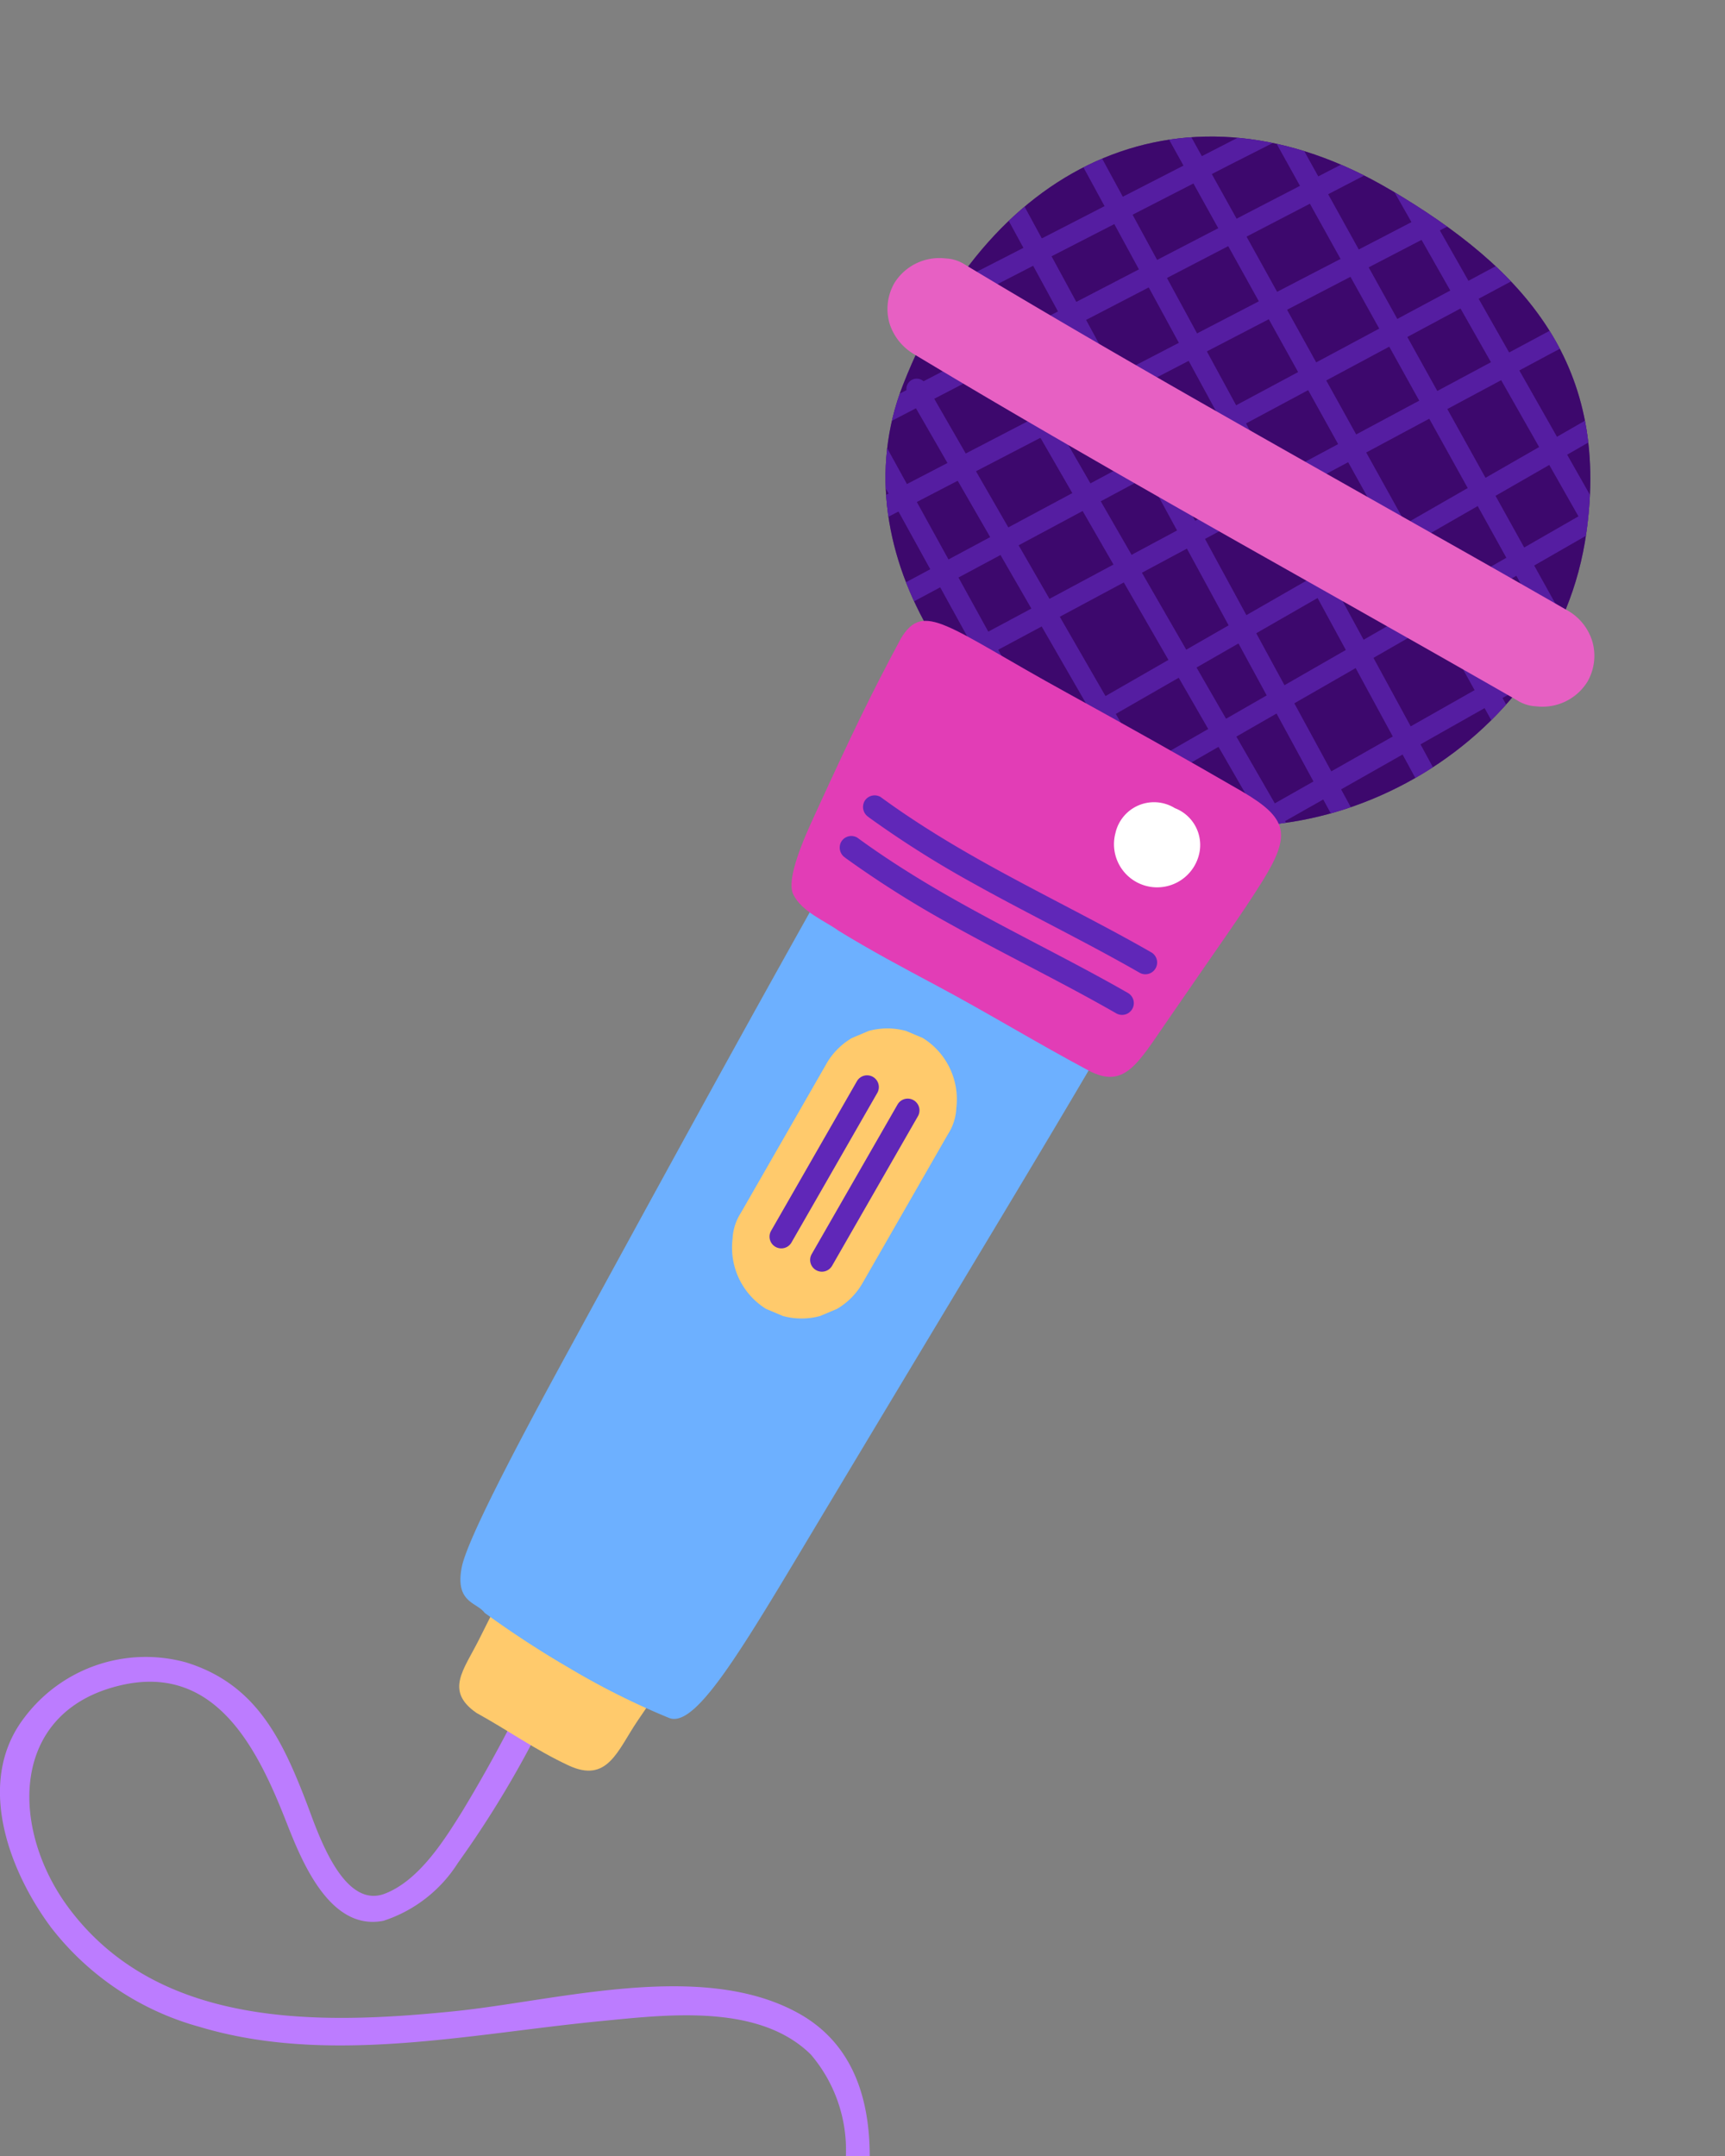 <svg id="Grupo_1074176" data-name="Grupo 1074176" xmlns="http://www.w3.org/2000/svg" xmlns:xlink="http://www.w3.org/1999/xlink" width="67.974" height="84.945" viewBox="0 0 67.974 84.945">
  <rect x="0" y="0" width="67.974" height="84.945" fill="#808080" stroke="none"/>
  <defs>
    <clipPath id="clip-path">
      <rect id="Rectángulo_378558" data-name="Rectángulo 378558" width="67.974" height="84.945" fill="none"/>
    </clipPath>
    <clipPath id="clip-path-3">
      <rect id="Rectángulo_378555" data-name="Rectángulo 378555" width="27.773" height="27.165" fill="none"/>
    </clipPath>
    <clipPath id="clip-path-4">
      <rect id="Rectángulo_378556" data-name="Rectángulo 378556" width="36.617" height="38.583" fill="none"/>
    </clipPath>
    <clipPath id="clip-path-5">
      <path id="Trazado_611048" data-name="Trazado 611048" d="M452.98,68.878c-7.986-4.72-15.725-1.19-19.2,7.674-2.661,6.782,2.8,14,8.561,16.409,7.093,3.192,16.873-1.708,18.306-10.208,1.144-7-2.45-10.794-7.663-13.875" transform="translate(-433.083 -66.778)" fill="none"/>
    </clipPath>
  </defs>
  <g id="Grupo_1074174" data-name="Grupo 1074174" clip-path="url(#clip-path)">
    <g id="Grupo_1074173" data-name="Grupo 1074173" transform="translate(0 0)">
      <g id="Grupo_1074172" data-name="Grupo 1074172" clip-path="url(#clip-path)">
        <path id="Trazado_611020" data-name="Trazado 611020" d="M33.332,819.5h.939c0-2.427-.753-4.505-2.826-5.644-3.811-2.1-9.509-.477-13.549-.068-5.328.54-11.648.679-15.192-4.076C.4,806.611.359,802,4.718,800.955c3.773-.907,5.435,2.5,6.561,5.368.6,1.525,1.707,4.324,3.834,3.9a5.48,5.48,0,0,0,2.938-2.289A40.172,40.172,0,0,0,22.6,799.7c.273-.6-.61-1.118-.885-.517a58.74,58.74,0,0,1-3.506,6.739c-.722,1.156-1.7,2.712-3.04,3.232-1.678.648-2.672-2.492-3.08-3.554-.966-2.514-1.992-4.706-4.764-5.558a5.983,5.983,0,0,0-6.367,2.179c-1.937,2.518-.61,6.033,1.06,8.273A11.12,11.12,0,0,0,7.855,814.4c5.076,1.528,10.659.277,15.8-.222,2.607-.253,6.25-.713,8.3,1.319a5.794,5.794,0,0,1,1.377,4" transform="translate(0 -734.55)" fill="#bc7cff"/>
        <path id="Trazado_611021" data-name="Trazado 611021" d="M227.057,758.845c-.576,1.036-1.117,2.088-1.644,3.148-.6,1.2-1.352,2.016-.1,2.887,1.24.682,2.314,1.457,3.631,2.071,1.537.717,1.928-.59,2.711-1.747.557-.823,1.129-1.636,1.655-2.479.733-1.174.327-1.493-.8-2.056-.881-.439-4.677-3.1-5.453-1.825" transform="translate(-206.539 -697.397)" fill="#ffca6c"/>
        <path id="Trazado_611022" data-name="Trazado 611022" d="M241.366,358.173c-3.834,6.788-6.338,11.325-11.688,21.134-1.5,2.749-4.156,7.636-4.4,8.886-.275,1.413.6,1.378.9,1.8a38.714,38.714,0,0,0,3.338,2.176,29.7,29.7,0,0,0,3.93,1.965c1.105.44,3.027-2.972,6.271-8.375,6.147-10.25,8.335-13.838,10.771-18,3.491-5.966,3.9-7.363,2.612-8.194-1.673-.995-3.454-1.915-5.216-2.749-3.641-1.728-3.747-3.423-6.521,1.352" transform="translate(-207.082 -326.452)" fill="#6db0ff"/>
        <path id="Trazado_611023" data-name="Trazado 611023" d="M361.434,504.323l-1.148,2-1.817,3.166-.417.726a2.06,2.06,0,0,0-.328,1.029A2.843,2.843,0,0,0,359.044,514l.661.279a2.787,2.787,0,0,0,1.472,0l.661-.279a2.782,2.782,0,0,0,.993-.993l1.148-2,1.817-3.166.417-.726a2.06,2.06,0,0,0,.328-1.029,2.843,2.843,0,0,0-1.321-2.758l-.661-.279a2.788,2.788,0,0,0-1.471,0l-.661.279a2.781,2.781,0,0,0-.993.993" transform="translate(-328.857 -462.433)" fill="#ffca6c"/>
        <path id="Trazado_611024" data-name="Trazado 611024" d="M379.882,526.164l-1.148,2-1.816,3.166-.417.726a.461.461,0,0,0,.8.466l1.148-2,1.816-3.166.417-.726a.461.461,0,0,0-.8-.466" transform="translate(-346.114 -483.569)" fill="#6027b8"/>
        <path id="Trazado_611025" data-name="Trazado 611025" d="M399.744,537.564l-1.148,2-1.817,3.166-.417.726a.461.461,0,0,0,.8.466l1.148-2,1.817-3.166.417-.726a.461.461,0,1,0-.8-.466" transform="translate(-364.375 -494.051)" fill="#6027b8"/>
        <path id="Trazado_611026" data-name="Trazado 611026" d="M452.981,68.878c-7.986-4.72-15.725-1.19-19.2,7.674-2.661,6.782,2.8,14,8.561,16.409,7.093,3.192,16.873-1.708,18.306-10.208,1.144-7-2.45-10.794-7.663-13.875" transform="translate(-398.194 -61.399)" fill="#480980"/>
        <g id="Grupo_1074166" data-name="Grupo 1074166" transform="translate(34.89 5.38)" opacity="0.6">
          <g id="Grupo_1074165" data-name="Grupo 1074165">
            <g id="Grupo_1074164" data-name="Grupo 1074164" clip-path="url(#clip-path-3)">
              <path id="Trazado_611027" data-name="Trazado 611027" d="M452.981,68.878c-7.986-4.72-15.725-1.19-19.2,7.674-2.661,6.782,2.8,14,8.561,16.409,7.093,3.192,16.873-1.708,18.306-10.208,1.144-7-2.45-10.794-7.663-13.875" transform="translate(-433.084 -66.779)" fill="#360760"/>
            </g>
          </g>
        </g>
        <g id="Grupo_1074171" data-name="Grupo 1074171" transform="translate(30.991 0.364)" opacity="0.7">
          <g id="Grupo_1074170" data-name="Grupo 1074170">
            <g id="Grupo_1074169" data-name="Grupo 1074169" clip-path="url(#clip-path-4)">
              <g id="Grupo_1074168" data-name="Grupo 1074168" transform="translate(3.899 5.016)">
                <g id="Grupo_1074167" data-name="Grupo 1074167" transform="translate(0 0)" clip-path="url(#clip-path-5)">
                  <path id="Trazado_611028" data-name="Trazado 611028" d="M436.174,157.149l-.769.412-2.093,1.121-3.084,1.652-3.76,2.015-4.118,2.207-4.156,2.227-3.875,2.077-3.276,1.755-2.362,1.266c-.372.2-.748.393-1.116.6l-.047.025a.406.406,0,1,0,.41.7l.769-.412,2.093-1.121,3.084-1.652,3.76-2.015,4.118-2.207,4.156-2.227,3.875-2.077,3.276-1.755,2.362-1.266c.372-.2.748-.393,1.116-.6l.047-.025a.406.406,0,1,0-.41-.7" transform="translate(-409.395 -149.821)" fill="#6027b8"/>
                  <path id="Trazado_611029" data-name="Trazado 611029" d="M491.134,230.636l-.74.425-2.015,1.157-2.98,1.711-3.635,2.088-3.981,2.286-4.006,2.3-3.736,2.146-3.167,1.819-2.277,1.308c-.359.206-.721.409-1.078.619l-.046.026a.406.406,0,0,0,.41.7l.74-.425,2.015-1.157,2.98-1.711,3.635-2.088,3.981-2.286,4.006-2.3,3.736-2.146,3.167-1.819,2.277-1.308c.359-.206.721-.409,1.078-.619l.046-.026a.406.406,0,1,0-.41-.7" transform="translate(-460.842 -217.386)" fill="#6027b8"/>
                  <path id="Trazado_611030" data-name="Trazado 611030" d="M571.442,328.213l-.572.324-1.544.875-2.287,1.3-2.791,1.581-3.047,1.727-3.094,1.753-2.867,1.625-2.424,1.374-1.753.993c-.275.156-.551.309-.824.467l-.035.02a.406.406,0,1,0,.41.7l.572-.324,1.544-.875,2.287-1.3,2.791-1.582,3.047-1.727,3.094-1.753,2.867-1.625,2.424-1.374,1.753-.993c.275-.156.551-.309.824-.467l.035-.02a.406.406,0,1,0-.41-.7" transform="translate(-540.583 -307.102)" fill="#6027b8"/>
                  <path id="Trazado_611031" data-name="Trazado 611031" d="M406.663,98.167l-.7.365-1.921,1L401.207,101l-3.455,1.794-3.8,1.971-3.819,1.983-3.56,1.849-3.008,1.562-2.162,1.123c-.341.177-.685.349-1.023.531l-.044.023a.406.406,0,1,0,.41.7l.7-.365,1.921-1,2.832-1.471,3.455-1.794,3.8-1.971,3.819-1.983,3.56-1.849,3.008-1.562,2.162-1.123c.341-.177.685-.349,1.023-.531l.043-.023a.406.406,0,1,0-.41-.7" transform="translate(-384.406 -95.592)" fill="#6027b8"/>
                  <path id="Trazado_611032" data-name="Trazado 611032" d="M421.3,57.2l-.472.242-1.279.656-1.89.97-2.305,1.183-2.525,1.3-2.558,1.312L407.9,64.074l-2.015,1.034-1.444.741c-.228.117-.458.23-.684.351l-.029.015a.409.409,0,0,0-.146.555.416.416,0,0,0,.555.146l.472-.242,1.279-.656,1.89-.97,2.305-1.183,2.525-1.3,2.557-1.312,2.368-1.215,2.015-1.034L421,58.268c.228-.117.458-.23.684-.351l.029-.015a.409.409,0,0,0,.146-.555.416.416,0,0,0-.555-.146" transform="translate(-405.91 -57.926)" fill="#6027b8"/>
                  <path id="Trazado_611033" data-name="Trazado 611033" d="M480.1,77.652l.445.818,1.21,2.226,1.784,3.28,2.175,4,2.389,4.395,2.412,4.436,2.235,4.111,1.9,3.5,1.366,2.512c.215.395.424.794.644,1.185l.027.051a.406.406,0,0,0,.7-.41l-.445-.818-1.21-2.226-1.784-3.28-2.175-4-2.389-4.395L486.977,88.6l-2.235-4.111-1.9-3.5-1.366-2.512c-.215-.395-.423-.794-.644-1.185l-.028-.051a.406.406,0,1,0-.7.41" transform="translate(-476.266 -76.217)" fill="#6027b8"/>
                  <path id="Trazado_611034" data-name="Trazado 611034" d="M568.9,57.075l.417.75,1.125,2.026,1.673,3.013,2.029,3.654,2.236,4.026,2.243,4.04,2.1,3.789,1.768,3.183,1.279,2.3c.2.361.4.725.6,1.084l.026.047a.406.406,0,1,0,.7-.41l-.417-.75-1.125-2.026-1.673-3.013-2.029-3.654-2.236-4.026-2.243-4.04-2.1-3.789L571.511,60.1l-1.279-2.3c-.2-.361-.4-.725-.6-1.084l-.026-.047a.406.406,0,0,0-.7.41" transform="translate(-557.913 -57.297)" fill="#6027b8"/>
                  <path id="Trazado_611035" data-name="Trazado 611035" d="M667.618,62.679l.286.5.772,1.359,1.14,2.008,1.4,2.466,1.523,2.684,1.543,2.717,1.438,2.534,1.212,2.134.874,1.54c.138.243.273.488.414.729l.018.031a.406.406,0,0,0,.7-.41l-.286-.5-.772-1.359L676.74,77.1l-1.4-2.466-1.523-2.684-1.543-2.717L670.836,66.7l-1.212-2.134-.874-1.54c-.138-.243-.273-.488-.414-.729l-.018-.031a.406.406,0,1,0-.7.41" transform="translate(-648.674 -62.448)" fill="#6027b8"/>
                  <path id="Trazado_611036" data-name="Trazado 611036" d="M443.53,185.985l.363.629.99,1.719,1.461,2.535,1.787,3.1,1.952,3.387,1.97,3.418,1.836,3.187,1.551,2.692,1.115,1.936c.176.305.349.613.528.916l.022.039a.406.406,0,1,0,.7-.41l-.363-.629-.99-1.719-1.461-2.535-1.787-3.1-1.952-3.387-1.97-3.418-1.836-3.187-1.551-2.692-1.115-1.936c-.176-.305-.349-.613-.528-.916l-.022-.039a.406.406,0,1,0-.7.41" transform="translate(-442.638 -175.82)" fill="#6027b8"/>
                  <path id="Trazado_611037" data-name="Trazado 611037" d="M386.415,240.857l.261.474.711,1.289,1.043,1.892,1.281,2.323,1.4,2.545,1.412,2.56,1.316,2.387,1.116,2.024.8,1.451c.126.229.25.461.379.688l.016.03a.41.41,0,0,0,.555.146.414.414,0,0,0,.146-.555l-.261-.474-.711-1.289-1.043-1.892-1.281-2.323-1.4-2.545-1.412-2.56-1.316-2.387-1.116-2.024-.8-1.451c-.127-.229-.25-.461-.379-.688l-.017-.03a.41.41,0,0,0-.555-.146.414.414,0,0,0-.146.555" transform="translate(-390.126 -226.271)" fill="#6027b8"/>
                  <path id="Trazado_611038" data-name="Trazado 611038" d="M456.231,100.691l-.769.412-2.093,1.121-3.084,1.652-3.76,2.015-4.118,2.206-4.156,2.227-3.875,2.077-3.276,1.755-2.362,1.266c-.372.2-.748.393-1.116.6l-.047.025a.406.406,0,1,0,.41.7l.769-.412,2.093-1.121,3.084-1.652,3.76-2.015,4.118-2.206,4.156-2.227,3.875-2.077,3.276-1.755,2.362-1.266c.372-.2.747-.393,1.116-.6l.047-.025a.406.406,0,0,0-.41-.7" transform="translate(-427.836 -97.912)" fill="#6027b8"/>
                  <path id="Trazado_611039" data-name="Trazado 611039" d="M511.186,174.182l-.74.425-2.015,1.157-2.979,1.711-3.635,2.087-3.981,2.286-4.006,2.3-3.736,2.145-3.167,1.819-2.277,1.308c-.359.206-.721.409-1.078.619l-.046.026a.406.406,0,1,0,.41.7l.74-.425,2.015-1.157,2.979-1.711,3.635-2.087,3.981-2.286,4.006-2.3,3.736-2.145,3.167-1.819,2.277-1.308c.359-.206.721-.409,1.078-.619l.046-.026a.406.406,0,0,0-.41-.7" transform="translate(-479.28 -165.48)" fill="#6027b8"/>
                  <path id="Trazado_611040" data-name="Trazado 611040" d="M591.49,271.754l-.572.324-1.543.875-2.287,1.3L584.3,275.83l-3.047,1.727-3.094,1.753-2.867,1.625-2.424,1.373-1.753.993c-.275.156-.551.308-.824.467l-.035.02a.406.406,0,0,0,.41.7l.572-.324,1.543-.875,2.287-1.3,2.791-1.581,3.047-1.727L584,276.934l2.867-1.625,2.424-1.373,1.753-.993c.275-.156.551-.309.824-.467l.035-.02a.406.406,0,0,0-.41-.7" transform="translate(-559.016 -255.192)" fill="#6027b8"/>
                  <path id="Trazado_611041" data-name="Trazado 611041" d="M426.712,41.7l-.7.365-1.921,1-2.832,1.471L417.8,46.325l-3.8,1.971-3.819,1.983-3.56,1.849-3.008,1.562-2.162,1.123c-.341.177-.685.349-1.023.531l-.044.023a.406.406,0,0,0,.41.7l.7-.365,1.921-1,2.832-1.471,3.455-1.794,3.8-1.971,3.819-1.983,3.56-1.849,3.008-1.562,2.162-1.123c.341-.177.685-.349,1.023-.531l.044-.023a.406.406,0,1,0-.41-.7" transform="translate(-402.84 -43.671)" fill="#6027b8"/>
                  <path id="Trazado_611042" data-name="Trazado 611042" d="M441.348.734l-.472.242-1.279.656-1.89.97L435.4,3.785l-2.525,1.3-2.558,1.312-2.368,1.215-2.015,1.034-1.444.741c-.228.117-.458.23-.684.351l-.029.015a.409.409,0,0,0-.146.555.415.415,0,0,0,.555.146l.472-.242,1.279-.656,1.89-.97L430.135,7.4l2.525-1.3,2.557-1.312,2.368-1.215L439.6,2.542l1.444-.741c.228-.117.458-.23.684-.351l.029-.015A.409.409,0,0,0,441.9.88a.416.416,0,0,0-.555-.146" transform="translate(-424.343 -6.008)" fill="#6027b8"/>
                  <path id="Trazado_611043" data-name="Trazado 611043" d="M500.143,21.189l.445.818,1.21,2.226,1.784,3.28,2.175,4,2.39,4.395,2.412,4.436,2.235,4.111,1.9,3.5,1.366,2.512c.215.395.423.794.644,1.185l.028.051a.406.406,0,1,0,.7-.41l-.445-.818-1.21-2.226-1.784-3.28-2.175-4-2.39-4.395-2.412-4.436-2.235-4.111-1.9-3.5-1.366-2.512c-.215-.395-.423-.794-.644-1.185l-.027-.051a.406.406,0,1,0-.7.41" transform="translate(-494.692 -24.303)" fill="#6027b8"/>
                  <path id="Trazado_611044" data-name="Trazado 611044" d="M588.952.6l.417.75,1.125,2.026,1.673,3.013,2.029,3.654,2.236,4.026,2.243,4.04,2.1,3.789,1.768,3.183,1.279,2.3c.2.361.4.725.6,1.084l.026.047a.406.406,0,1,0,.7-.41l-.417-.75-1.125-2.026-1.673-3.013-2.029-3.654-2.236-4.026-2.243-4.04-2.1-3.789L591.56,3.628l-1.279-2.3c-.2-.361-.4-.725-.6-1.084l-.026-.047A.412.412,0,0,0,589.1.049a.412.412,0,0,0-.146.555" transform="translate(-576.347 -5.376)" fill="#6027b8"/>
                  <path id="Trazado_611045" data-name="Trazado 611045" d="M687.675,6.208l.286.5.772,1.359,1.14,2.008,1.4,2.466,1.523,2.684,1.542,2.717,1.438,2.534,1.211,2.134.874,1.54c.138.243.273.488.414.729l.018.031a.406.406,0,1,0,.7-.41l-.286-.5-.772-1.359-1.14-2.008-1.4-2.466-1.523-2.684-1.542-2.717-1.438-2.534L689.682,8.1l-.874-1.54c-.138-.243-.273-.488-.414-.729l-.018-.031a.406.406,0,1,0-.7.41" transform="translate(-667.115 -10.526)" fill="#6027b8"/>
                  <path id="Trazado_611046" data-name="Trazado 611046" d="M463.571,129.515l.363.629.99,1.719,1.461,2.535,1.787,3.1,1.952,3.387,1.97,3.418,1.836,3.187,1.551,2.692,1.115,1.936c.176.305.349.613.528.916l.022.039a.406.406,0,1,0,.7-.41l-.363-.629-.99-1.719-1.461-2.535-1.787-3.1-1.952-3.387-1.97-3.418-1.836-3.186L465.937,132l-1.115-1.935c-.176-.305-.349-.613-.528-.916l-.022-.039a.406.406,0,0,0-.7.41" transform="translate(-461.065 -123.899)" fill="#6027b8"/>
                  <path id="Trazado_611047" data-name="Trazado 611047" d="M406.456,184.391l.261.474.711,1.289,1.043,1.892,1.281,2.323,1.4,2.545,1.412,2.56,1.317,2.387L415,199.886l.8,1.451c.126.229.25.461.379.688l.016.03a.41.41,0,0,0,.555.146.414.414,0,0,0,.146-.555l-.261-.474-.711-1.289-1.043-1.892-1.281-2.323-1.4-2.545-1.412-2.56-1.316-2.387-1.116-2.024-.8-1.451c-.126-.229-.25-.461-.379-.688l-.017-.03a.41.41,0,0,0-.555-.146.414.414,0,0,0-.146.555" transform="translate(-408.552 -174.354)" fill="#6027b8"/>
                </g>
              </g>
            </g>
          </g>
        </g>
        <path id="Trazado_611049" data-name="Trazado 611049" d="M435.035,129.712q2.313,1.391,4.646,2.749t4.649,2.68q2.333,1.332,4.673,2.652t4.656,2.631q2.3,1.3,4.6,2.615l.576.33a1.511,1.511,0,0,0,.755.241,2.085,2.085,0,0,0,2.022-.969,2.048,2.048,0,0,0,.2-1.564,2.106,2.106,0,0,0-.933-1.213q-2.3-1.321-4.613-2.627t-4.632-2.618q-2.338-1.321-4.672-2.649t-4.671-2.686q-2.323-1.35-4.63-2.729l-.581-.349a1.511,1.511,0,0,0-.755-.241,2.085,2.085,0,0,0-2.022.969,2.049,2.049,0,0,0-.2,1.564,2.142,2.142,0,0,0,.933,1.213" transform="translate(-399.059 -115.783)" fill="#e760c3"/>
        <path id="Trazado_611050" data-name="Trazado 611050" d="M391.464,304.336c-1.173,2.185-1.894,3.679-3.383,6.928-.419.908-1.146,2.53-.856,3.139.328.689,1.272,1.059,1.79,1.439,1.287.79,2.551,1.46,3.812,2.134,2.035,1.082,4,2.287,6.037,3.371,1.4.746,1.93-.257,3.073-1.913,2.163-3.148,2.959-4.233,3.772-5.537,1.164-1.87.99-2.491-.789-3.54-2.271-1.318-4.628-2.635-6.925-3.9-4.751-2.61-5.621-3.632-6.531-2.124" transform="translate(-355.969 -279.172)" fill="#e23db6"/>
        <path id="Trazado_611051" data-name="Trazado 611051" d="M547,392.467a1.558,1.558,0,0,0-2.353.976,1.7,1.7,0,1,0,3.319.721,1.555,1.555,0,0,0-.966-1.7" transform="translate(-500.693 -360.621)" fill="#fff"/>
        <path id="Trazado_611052" data-name="Trazado 611052" d="M410.938,409.685a40.113,40.113,0,0,0,4.136,2.611c1.385.773,2.8,1.493,4.2,2.234.784.414,1.564.836,2.333,1.277a.461.461,0,0,0,.466-.8c-1.365-.783-2.764-1.5-4.157-2.234-1.418-.744-2.829-1.5-4.194-2.339-.792-.487-1.567-1-2.318-1.549a.463.463,0,0,0-.631.165.474.474,0,0,0,.165.631" transform="translate(-377.625 -375.886)" fill="#6027b8"/>
        <path id="Trazado_611053" data-name="Trazado 611053" d="M422.338,389.82a40.1,40.1,0,0,0,4.135,2.611c1.385.773,2.8,1.493,4.2,2.234.784.414,1.564.836,2.334,1.277a.461.461,0,0,0,.466-.8c-1.365-.782-2.765-1.5-4.158-2.234-1.418-.744-2.829-1.5-4.194-2.339-.792-.487-1.567-1-2.317-1.549a.463.463,0,0,0-.631.165.474.474,0,0,0,.165.631" transform="translate(-388.106 -357.622)" fill="#6027b8"/>
      </g>
    </g>
  </g>
</svg>
